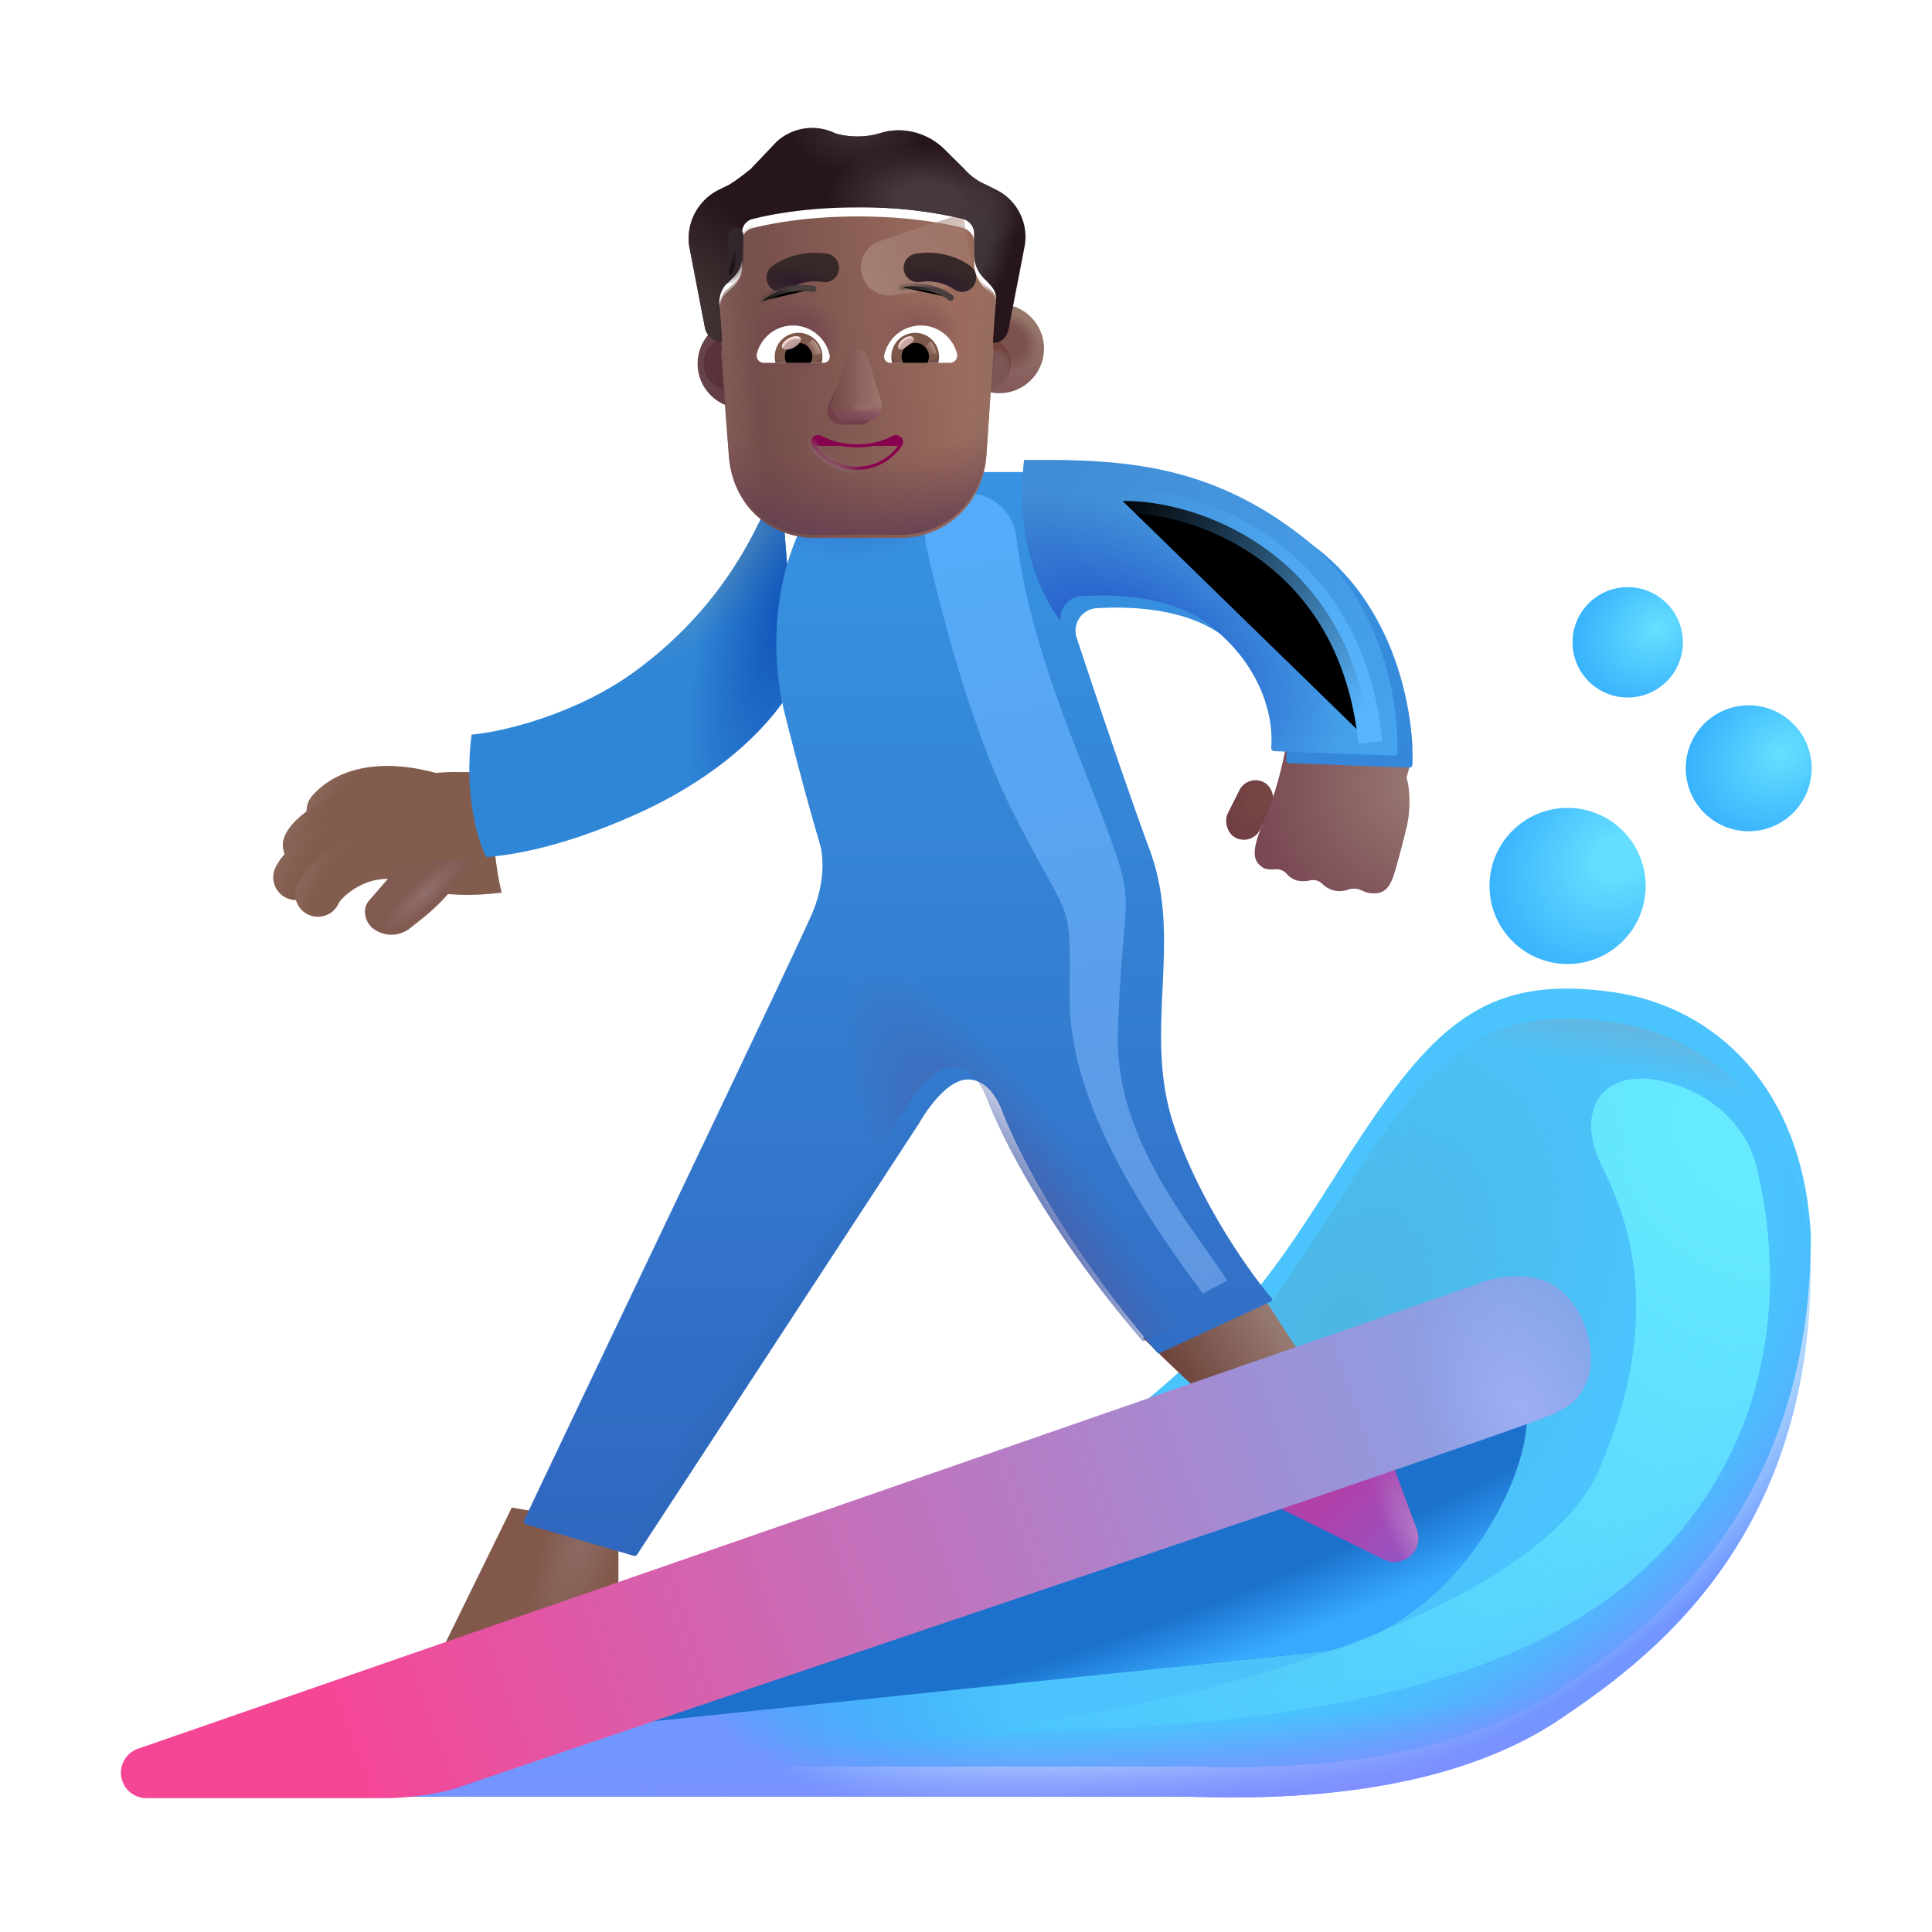 <svg width="100%" height="100%" viewBox="0 0 32 32" xmlns="http://www.w3.org/2000/svg"><g filter="url(#a)"><path fill="#4BC4FD" d="M19.75 29.76H6.017c3.433-1.326 10.769-4.346 12.657-5.818 2.359-1.84 2.937-3.291 4.109-4.976 1.172-1.684 2.062-2.293 3.922-2.035 1.691.234 3.164 1.574 3.289 4.039 0 4.594-2.74 6.555-4.164 7.511-1.907 1.28-4.625 1.326-6.078 1.28"/><path fill="url(#b)" d="M19.75 29.76H6.017c3.433-1.326 10.769-4.346 12.657-5.818 2.359-1.84 2.937-3.291 4.109-4.976 1.172-1.684 2.062-2.293 3.922-2.035 1.691.234 3.164 1.574 3.289 4.039 0 4.594-2.74 6.555-4.164 7.511-1.907 1.28-4.625 1.326-6.078 1.28"/></g><path fill="url(#c)" d="M19.75 29.76H6.017c3.433-1.326 10.769-4.346 12.657-5.818 2.359-1.84 2.937-3.291 4.109-4.976 1.172-1.684 2.062-2.293 3.922-2.035 1.691.234 3.164 1.574 3.289 4.039 0 4.594-2.74 6.555-4.164 7.511-1.907 1.28-4.625 1.326-6.078 1.28"/><path fill="url(#d)" d="M19.75 29.76H6.017c3.433-1.326 10.769-4.346 12.657-5.818 2.359-1.84 2.937-3.291 4.109-4.976 1.172-1.684 2.062-2.293 3.922-2.035 1.691.234 3.164 1.574 3.289 4.039 0 4.594-2.74 6.555-4.164 7.511-1.907 1.28-4.625 1.326-6.078 1.28"/><path fill="url(#e)" d="M19.75 29.76H6.017c3.433-1.326 10.769-4.346 12.657-5.818 2.359-1.84 2.937-3.291 4.109-4.976 1.172-1.684 2.062-2.293 3.922-2.035 1.691.234 3.164 1.574 3.289 4.039 0 4.594-2.74 6.555-4.164 7.511-1.907 1.28-4.625 1.326-6.078 1.28"/><path fill="url(#f)" d="M19.75 29.76H6.017c3.433-1.326 10.769-4.346 12.657-5.818 2.359-1.84 2.937-3.291 4.109-4.976 1.172-1.684 2.062-2.293 3.922-2.035 1.691.234 3.164 1.574 3.289 4.039 0 4.594-2.74 6.555-4.164 7.511-1.907 1.28-4.625 1.326-6.078 1.28"/><g filter="url(#g)"><path fill="#1B71CC" d="m21.985 27.345-14.375 1.5c4.687-2.24 11.938-4.406 14.375-6.188 1.826-1.334 2.896-1.199 3.281.563.219 1-1.031 3.625-3.281 4.125"/><path fill="url(#h)" d="m21.985 27.345-14.375 1.5c4.687-2.24 11.938-4.406 14.375-6.188 1.826-1.334 2.896-1.199 3.281.563.219 1-1.031 3.625-3.281 4.125"/></g><path fill="#81584A" d="m7.305 27.36 1.172-2.39 1.766.304v1.04z"/><path fill="url(#i)" d="m7.305 27.36 1.172-2.39 1.766.304v1.04z"/><path fill="url(#j)" d="M19.837 23.024a29 29 0 0 1-.907-.867l1.867-.883c.075.131.51.8.72 1.117z"/><path fill="url(#k)" d="m23.469 25.34-.422-1.144-2.351.537 2.225 1.098a.396.396 0 0 0 .547-.492"/><path fill="url(#l)" d="m23.469 25.34-.422-1.144-2.351.537 2.225 1.098a.396.396 0 0 0 .547-.492"/><g filter="url(#m)"><path fill="url(#n)" d="M24.458 21.274 2.29 28.963a.421.421 0 0 0 .138.82h3.948c.487 0 .968-.1 1.156-.157 5.922-2.016 17.406-5.86 18.176-6.2.443-.195.511-.378.605-.627v-.001c.094-.25.047-1.031-.5-1.453-.437-.338-1.105-.185-1.355-.07"/><path fill="url(#o)" d="M24.458 21.274 2.29 28.963a.421.421 0 0 0 .138.82h3.948c.487 0 .968-.1 1.156-.157 5.922-2.016 17.406-5.86 18.176-6.2.443-.195.511-.378.605-.627v-.001c.094-.25.047-1.031-.5-1.453-.437-.338-1.105-.185-1.355-.07"/></g><g filter="url(#p)"><circle cx="25.864" cy="14.774" r="1.293" fill="url(#q)"/></g><g filter="url(#r)"><circle cx="28.864" cy="12.825" r="1.043" fill="url(#s)"/></g><g filter="url(#t)"><circle cx="26.86" cy="10.739" r=".914" fill="url(#u)"/></g><rect width=".599" height="1.031" x="20.662" y="12.821" fill="url(#v)" rx=".299" transform="rotate(26.595 20.662 12.821)"/><g filter="url(#w)"><path fill="url(#x)" d="M20.68 13.861c.256-.588.373-1.22.399-1.462l2.047.024c.046.269-.04.583-.079.703.088.322.037.687 0 .829-.054.225-.178.713-.238.86-.074.184-.183.246-.348.23a.4.4 0 0 1-.148-.043.3.3 0 0 0-.23-.018.43.43 0 0 1-.227.018.43.43 0 0 1-.204-.112.22.22 0 0 0-.195-.06.5.5 0 0 1-.226.004.36.36 0 0 1-.172-.114.22.22 0 0 0-.175-.072c-.085.008-.183.003-.235-.04-.098-.082-.219-.176.031-.747"/></g><path fill="#825C4D" d="M7.602 12.788h.594c-.106.669.012 1.608.114 1.996-1.006.132-1.637-.108-1.856-.246l-.11-1.46c.332-.257.977-.3 1.258-.29"/><g filter="url(#y)"><path fill="#3086D6" d="M10.684 11.708c-.967.714-2.204 1.017-2.723 1.059-.13 1 .107 1.77.243 2.03.3-.027 1.148-.109 2.5-.718 1.679-.757 2.458-1.803 2.64-2.246l-.28-3.387c-.376 1.031-1.005 2.246-2.38 3.262"/><path fill="url(#z)" d="M10.684 11.708c-.967.714-2.204 1.017-2.723 1.059-.13 1 .107 1.77.243 2.03.3-.027 1.148-.109 2.5-.718 1.679-.757 2.458-1.803 2.64-2.246l-.28-3.387c-.376 1.031-1.005 2.246-2.38 3.262"/><path fill="url(#A)" d="M10.684 11.708c-.967.714-2.204 1.017-2.723 1.059-.13 1 .107 1.77.243 2.03.3-.027 1.148-.109 2.5-.718 1.679-.757 2.458-1.803 2.64-2.246l-.28-3.387c-.376 1.031-1.005 2.246-2.38 3.262"/></g><g filter="url(#B)"><path fill="url(#C)" d="M12.759 11.665c-.432-1.715.169-3.162.507-3.484l2.344-.563h1.742c1.524 0 2.822.19 4.203 1.258 1.354 1.047 1.622 2.8 1.589 3.592a.05.05 0 0 1-.051.047l-1.989-.075a.05.05 0 0 1-.049-.058c.038-.37-.066-1.273-1-2.014-.606-.481-1.519-.532-2.146-.494a.373.373 0 0 0-.323.498c.316.956.84 2.513 1.212 3.52.546 1.484-.11 2.953.375 4.484.377 1.192 1.203 2.418 1.636 2.92a.04.04 0 0 1-.013.064l-1.834.85a.04.04 0 0 1-.048-.01c-1.848-2.156-2.5-3.825-2.562-3.988-.062-.164-.23-.532-.574-.532-.275 0-.59.352-.809.731l-4.667 7.137a.05.05 0 0 1-.056.02l-1.783-.52a.05.05 0 0 1-.032-.067c1.499-3.164 4.542-9.51 4.773-10.058.21-.5.181-.917.14-1.086-.03-.13-.218-.711-.585-2.172"/><path fill="url(#D)" d="M12.759 11.665c-.432-1.715.169-3.162.507-3.484l2.344-.563h1.742c1.524 0 2.822.19 4.203 1.258 1.354 1.047 1.622 2.8 1.589 3.592a.05.05 0 0 1-.051.047l-1.989-.075a.05.05 0 0 1-.049-.058c.038-.37-.066-1.273-1-2.014-.606-.481-1.519-.532-2.146-.494a.373.373 0 0 0-.323.498c.316.956.84 2.513 1.212 3.52.546 1.484-.11 2.953.375 4.484.377 1.192 1.203 2.418 1.636 2.92a.04.04 0 0 1-.013.064l-1.834.85a.04.04 0 0 1-.048-.01c-1.848-2.156-2.5-3.825-2.562-3.988-.062-.164-.23-.532-.574-.532-.275 0-.59.352-.809.731l-4.667 7.137a.05.05 0 0 1-.056.02l-1.783-.52a.05.05 0 0 1-.032-.067c1.499-3.164 4.542-9.51 4.773-10.058.21-.5.181-.917.14-1.086-.03-.13-.218-.711-.585-2.172"/><path fill="url(#E)" d="M12.759 11.665c-.432-1.715.169-3.162.507-3.484l2.344-.563h1.742c1.524 0 2.822.19 4.203 1.258 1.354 1.047 1.622 2.8 1.589 3.592a.05.05 0 0 1-.051.047l-1.989-.075a.05.05 0 0 1-.049-.058c.038-.37-.066-1.273-1-2.014-.606-.481-1.519-.532-2.146-.494a.373.373 0 0 0-.323.498c.316.956.84 2.513 1.212 3.52.546 1.484-.11 2.953.375 4.484.377 1.192 1.203 2.418 1.636 2.92a.04.04 0 0 1-.013.064l-1.834.85a.04.04 0 0 1-.048-.01c-1.848-2.156-2.5-3.825-2.562-3.988-.062-.164-.23-.532-.574-.532-.275 0-.59.352-.809.731l-4.667 7.137a.05.05 0 0 1-.056.02l-1.783-.52a.05.05 0 0 1-.032-.067c1.499-3.164 4.542-9.51 4.773-10.058.21-.5.181-.917.14-1.086-.03-.13-.218-.711-.585-2.172"/></g><path fill="url(#F)" d="M12.759 11.665c-.432-1.715.169-3.162.507-3.484l2.344-.563h1.742c1.524 0 2.822.19 4.203 1.258 1.354 1.047 1.622 2.8 1.589 3.592a.05.05 0 0 1-.051.047l-1.989-.075a.05.05 0 0 1-.049-.058c.038-.37-.066-1.273-1-2.014-.606-.481-1.519-.532-2.146-.494a.373.373 0 0 0-.323.498c.316.956.84 2.513 1.212 3.52.546 1.484-.11 2.953.375 4.484.377 1.192 1.203 2.418 1.636 2.92a.04.04 0 0 1-.013.064l-1.834.85a.04.04 0 0 1-.048-.01c-1.848-2.156-2.5-3.825-2.562-3.988-.062-.164-.23-.532-.574-.532-.275 0-.59.352-.809.731l-4.667 7.137a.05.05 0 0 1-.056.02l-1.783-.52a.05.05 0 0 1-.032-.067c1.499-3.164 4.542-9.51 4.773-10.058.21-.5.181-.917.14-1.086-.03-.13-.218-.711-.585-2.172"/><path fill="url(#G)" d="M17.568 10.29a.37.37 0 0 1 .34-.416c.628-.038 1.541.013 2.147.494.934.74 1.038 1.643 1 2.014-.003.03.02.057.05.059l1.987.074c.028 0 .05-.02.052-.047.033-.793-.235-2.545-1.589-3.592-1.381-1.069-2.68-1.258-4.203-1.258h-.39c-.157 1.285.25 2.193.606 2.672"/><path fill="url(#H)" d="M17.568 10.29a.37.37 0 0 1 .34-.416c.628-.038 1.541.013 2.147.494.934.74 1.038 1.643 1 2.014-.003.03.02.057.05.059l1.987.074c.028 0 .05-.02.052-.047.033-.793-.235-2.545-1.589-3.592-1.381-1.069-2.68-1.258-4.203-1.258h-.39c-.157 1.285.25 2.193.606 2.672"/><path fill="#825C4D" fill-rule="evenodd" d="M7.127 13.556c-.941-.284-1.295.01-1.388.119a.375.375 0 1 1-.57-.488c.328-.382 1.014-.699 2.174-.35a.375.375 0 0 1-.216.719" clip-rule="evenodd"/><path fill="url(#I)" fill-rule="evenodd" d="M7.127 13.556c-.941-.284-1.295.01-1.388.119a.375.375 0 1 1-.57-.488c.328-.382 1.014-.699 2.174-.35a.375.375 0 0 1-.216.719" clip-rule="evenodd"/><path fill="#825C4D" fill-rule="evenodd" d="M5.404 14.151v.001s.02-.028.083-.08a1.7 1.7 0 0 1 .311-.193c.265-.13.608-.23.968-.218a.375.375 0 0 0 .024-.75 2.84 2.84 0 0 0-1.323.295c-.176.087-.33.185-.452.284-.11.09-.234.211-.296.355a.375.375 0 0 0 .685.306" clip-rule="evenodd"/><path fill="url(#J)" fill-rule="evenodd" d="M5.404 14.151v.001s.02-.028.083-.08a1.7 1.7 0 0 1 .311-.193c.265-.13.608-.23.968-.218a.375.375 0 0 0 .024-.75 2.84 2.84 0 0 0-1.323.295c-.176.087-.33.185-.452.284-.11.09-.234.211-.296.355a.375.375 0 0 0 .685.306" clip-rule="evenodd"/><path fill="#825C4D" fill-rule="evenodd" d="M5.25 14.679q-.005.007-.002.001a.375.375 0 0 1-.69-.296c.056-.129.165-.253.27-.354.116-.11.265-.224.438-.328a2.5 2.5 0 0 1 1.336-.369.375.375 0 1 1-.023.75 1.73 1.73 0 0 0-.927.262 1.8 1.8 0 0 0-.307.23c-.06.056-.087.093-.095.104" clip-rule="evenodd"/><path fill="url(#K)" fill-rule="evenodd" d="M5.25 14.679q-.005.007-.002.001a.375.375 0 0 1-.69-.296c.056-.129.165-.253.27-.354.116-.11.265-.224.438-.328a2.5 2.5 0 0 1 1.336-.369.375.375 0 1 1-.023.75 1.73 1.73 0 0 0-.927.262 1.8 1.8 0 0 0-.307.23c-.06.056-.087.093-.095.104" clip-rule="evenodd"/><path fill="#825C4D" fill-rule="evenodd" d="M5.611 14.957a.375.375 0 0 1-.69-.295c.093-.216.328-.446.6-.605a1.76 1.76 0 0 1 1.119-.236.375.375 0 1 1-.099.743 1 1 0 0 0-.641.14 1 1 0 0 0-.215.164.5.5 0 0 0-.074.089" clip-rule="evenodd"/><path fill="url(#L)" fill-rule="evenodd" d="M5.611 14.957a.375.375 0 0 1-.69-.295c.093-.216.328-.446.6-.605a1.76 1.76 0 0 1 1.119-.236.375.375 0 1 1-.099.743 1 1 0 0 0-.641.14 1 1 0 0 0-.215.164.5.5 0 0 0-.074.089" clip-rule="evenodd"/><path fill="#815B52" d="M6.126 14.9c.125-.138.398-.462.52-.606.23 0 .91-.067 1.198-.098-.39.715-.84 1.004-1.074 1.196-.316.21-.605 0-.644-.067-.047-.047-.157-.254 0-.426"/><path fill="url(#M)" d="M6.126 14.9c.125-.138.398-.462.52-.606.23 0 .91-.067 1.198-.098-.39.715-.84 1.004-1.074 1.196-.316.21-.605 0-.644-.067-.047-.047-.157-.254 0-.426"/><g filter="url(#N)"><path fill="url(#O)" d="M26.485 24.345c.981-2.279.626-3.887.055-5.014-.474-.936-.003-1.662 1.018-1.42.737.173 1.364.694 1.54 1.43.721 3.025-.313 6.182-3.582 7.816-2.95 1.475-7.854 1.594-9.937 1.469 3 0 9.804-1.722 10.906-4.281"/></g><g filter="url(#P)"><path fill="url(#Q)" d="M16.782 13.462c-.65-1.28-1.166-3.185-1.443-4.423a.714.714 0 0 1 .588-.856c.447-.075.855.271.91.722.205 1.698.95 3.373 1.445 4.682.578 1.531.312 1.063.234 3.516-.057 1.78 1.266 3.25 1.813 4.11l-.407.21c-.609-.828-2.203-2.945-2.203-4.851 0-1.792.063-1.141-.937-3.11"/></g><g filter="url(#R)"><path stroke="url(#S)" stroke-width=".4" d="M18.594 8.298c1.209-.021 3.782.828 4.104 4"/></g><g filter="url(#T)"><circle cx="12.093" cy="6.024" r=".739" fill="url(#U)"/></g><g filter="url(#V)"><circle cx="12.093" cy="6.025" r=".44" fill="url(#W)"/></g><g filter="url(#X)"><circle cx="16.303" cy="6.024" r=".739" fill="url(#Y)"/><circle cx="16.303" cy="6.024" r=".739" fill="url(#Z)"/></g><g filter="url(#aa)"><circle cx="16.303" cy="6.025" r=".44" fill="#7A5654"/><circle cx="16.303" cy="6.025" r=".44" fill="url(#ab)"/><circle cx="16.303" cy="6.025" r=".44" fill="url(#ac)"/></g><g filter="url(#ad)"><path fill="url(#ae)" d="m11.937 5.753.022.001s-.024-.378-.047-.637c0-.118.047-.26.142-.33l.071-.072a.47.47 0 0 0 .166-.377V3.96a.23.23 0 0 1 .19-.236c.285-.07.879-.189 1.733-.189s1.448.118 1.733.19c.095.023.19.117.19.235v.378c0 .141.071.283.166.377.223.156.209.242.19.425a20 20 0 0 0-.047.638h.008l-.118 1.751c-.071.784-.687 1.33-1.42 1.33h-1.422c-.757 0-1.35-.546-1.42-1.33z"/><path fill="url(#af)" d="m11.937 5.753.022.001s-.024-.378-.047-.637c0-.118.047-.26.142-.33l.071-.072a.47.47 0 0 0 .166-.377V3.96a.23.23 0 0 1 .19-.236c.285-.07.879-.189 1.733-.189s1.448.118 1.733.19c.095.023.19.117.19.235v.378c0 .141.071.283.166.377.223.156.209.242.19.425a20 20 0 0 0-.047.638h.008l-.118 1.751c-.071.784-.687 1.33-1.42 1.33h-1.422c-.757 0-1.35-.546-1.42-1.33z"/><path fill="url(#ag)" d="m11.937 5.753.022.001s-.024-.378-.047-.637c0-.118.047-.26.142-.33l.071-.072a.47.47 0 0 0 .166-.377V3.96a.23.23 0 0 1 .19-.236c.285-.07.879-.189 1.733-.189s1.448.118 1.733.19c.095.023.19.117.19.235v.378c0 .141.071.283.166.377.223.156.209.242.19.425a20 20 0 0 0-.047.638h.008l-.118 1.751c-.071.784-.687 1.33-1.42 1.33h-1.422c-.757 0-1.35-.546-1.42-1.33z"/></g><path fill="url(#ah)" d="M11.912 5.117c0-.118.047-.26.142-.33l.071-.072a.47.47 0 0 0 .166-.377V3.96a.23.23 0 0 1 .19-.236c.285-.07.879-.189 1.733-.189s1.448.118 1.733.19c.095.023.19.117.19.235v.378c0 .141.071.283.166.377.223.156.209.242.19.425a20 20 0 0 0-.047.638h.008l-.118 1.751c-.071.784-.687 1.33-1.42 1.33h-1.422c-.757 0-1.35-.546-1.42-1.33-.062-.803-.09-1.61-.162-2.412"/><path fill="url(#ai)" d="M11.912 5.117c0-.118.047-.26.142-.33l.071-.072a.47.47 0 0 0 .166-.377V3.96a.23.23 0 0 1 .19-.236c.285-.07.879-.189 1.733-.189s1.448.118 1.733.19c.095.023.19.117.19.235v.378c0 .141.071.283.166.377.223.156.209.242.19.425a20 20 0 0 0-.047.638h.008l-.118 1.751c-.071.784-.687 1.33-1.42 1.33h-1.422c-.757 0-1.35-.546-1.42-1.33-.062-.803-.09-1.61-.162-2.412"/><path fill="url(#aj)" d="M11.912 5.117c0-.118.047-.26.142-.33l.071-.072a.47.47 0 0 0 .166-.377V3.96a.23.23 0 0 1 .19-.236c.285-.07.879-.189 1.733-.189s1.448.118 1.733.19c.095.023.19.117.19.235v.378c0 .141.071.283.166.377.223.156.209.242.19.425a20 20 0 0 0-.047.638h.008l-.118 1.751c-.071.784-.687 1.33-1.42 1.33h-1.422c-.757 0-1.35-.546-1.42-1.33-.062-.803-.09-1.61-.162-2.412"/><g filter="url(#ak)"><path fill="url(#al)" d="m15.949 3.535-1.362.454a.463.463 0 0 0 .208.9l1.354-.182z"/></g><g filter="url(#am)"><path fill="#27151C" d="m16.327 3.158.19.094a.87.87 0 0 1 .451.944l-.261 1.346c-.023.139-.115.232-.253.236h-.008s.024-.402.047-.638c.02-.191-.014-.25-.19-.425a.56.56 0 0 1-.166-.377V3.96a.254.254 0 0 0-.19-.236 7.3 7.3 0 0 0-1.733-.189c-.854 0-1.448.118-1.733.189a.23.23 0 0 0-.19.236v.378a.47.47 0 0 1-.166.377l-.07.071c-.096.071-.143.213-.143.33.023.26.047.638.047.638h-.022a.28.28 0 0 1-.263-.236l-.26-1.345a.9.9 0 0 1 .474-.921l.19-.094c.119-.071.237-.166.356-.26l.427-.449a.87.87 0 0 1 .973-.141c.238.07.499.07.736 0 .357-.118.76-.024 1.045.236l.356.354a1 1 0 0 0 .356.26"/><path fill="url(#an)" d="m16.327 3.158.19.094a.87.87 0 0 1 .451.944l-.261 1.346c-.023.139-.115.232-.253.236h-.008s.024-.402.047-.638c.02-.191-.014-.25-.19-.425a.56.56 0 0 1-.166-.377V3.96a.254.254 0 0 0-.19-.236 7.3 7.3 0 0 0-1.733-.189c-.854 0-1.448.118-1.733.189a.23.23 0 0 0-.19.236v.378a.47.47 0 0 1-.166.377l-.07.071c-.096.071-.143.213-.143.33.023.26.047.638.047.638h-.022a.28.28 0 0 1-.263-.236l-.26-1.345a.9.9 0 0 1 .474-.921l.19-.094c.119-.071.237-.166.356-.26l.427-.449a.87.87 0 0 1 .973-.141c.238.07.499.07.736 0 .357-.118.76-.024 1.045.236l.356.354a1 1 0 0 0 .356.26"/><path fill="url(#ao)" d="m16.327 3.158.19.094a.87.87 0 0 1 .451.944l-.261 1.346c-.023.139-.115.232-.253.236h-.008s.024-.402.047-.638c.02-.191-.014-.25-.19-.425a.56.56 0 0 1-.166-.377V3.96a.254.254 0 0 0-.19-.236 7.3 7.3 0 0 0-1.733-.189c-.854 0-1.448.118-1.733.189a.23.23 0 0 0-.19.236v.378a.47.47 0 0 1-.166.377l-.07.071c-.096.071-.143.213-.143.33.023.26.047.638.047.638h-.022a.28.28 0 0 1-.263-.236l-.26-1.345a.9.9 0 0 1 .474-.921l.19-.094c.119-.071.237-.166.356-.26l.427-.449a.87.87 0 0 1 .973-.141c.238.07.499.07.736 0 .357-.118.76-.024 1.045.236l.356.354a1 1 0 0 0 .356.26"/><path fill="url(#ap)" d="m16.327 3.158.19.094a.87.87 0 0 1 .451.944l-.261 1.346c-.023.139-.115.232-.253.236h-.008s.024-.402.047-.638c.02-.191-.014-.25-.19-.425a.56.56 0 0 1-.166-.377V3.96a.254.254 0 0 0-.19-.236 7.3 7.3 0 0 0-1.733-.189c-.854 0-1.448.118-1.733.189a.23.23 0 0 0-.19.236v.378a.47.47 0 0 1-.166.377l-.07.071c-.096.071-.143.213-.143.33.023.26.047.638.047.638h-.022a.28.28 0 0 1-.263-.236l-.26-1.345a.9.9 0 0 1 .474-.921l.19-.094c.119-.071.237-.166.356-.26l.427-.449a.87.87 0 0 1 .973-.141c.238.07.499.07.736 0 .357-.118.76-.024 1.045.236l.356.354a1 1 0 0 0 .356.26"/><path fill="url(#aq)" d="m16.327 3.158.19.094a.87.87 0 0 1 .451.944l-.261 1.346c-.023.139-.115.232-.253.236h-.008s.024-.402.047-.638c.02-.191-.014-.25-.19-.425a.56.56 0 0 1-.166-.377V3.96a.254.254 0 0 0-.19-.236 7.3 7.3 0 0 0-1.733-.189c-.854 0-1.448.118-1.733.189a.23.23 0 0 0-.19.236v.378a.47.47 0 0 1-.166.377l-.07.071c-.096.071-.143.213-.143.33.023.26.047.638.047.638h-.022a.28.28 0 0 1-.263-.236l-.26-1.345a.9.9 0 0 1 .474-.921l.19-.094c.119-.071.237-.166.356-.26l.427-.449a.87.87 0 0 1 .973-.141c.238.07.499.07.736 0 .357-.118.76-.024 1.045.236l.356.354a1 1 0 0 0 .356.26"/></g><g filter="url(#ar)"><path fill="#71404A" d="m14.073 5.97-.363.753c-.045.154.063.31.216.31h.326c.153 0 .26-.158.216-.31l-.22-.753c-.048-.166-.126-.166-.175 0"/></g><g filter="url(#as)"><path fill="#8C5F5E" d="m14.025 5.898-.235.752a.24.24 0 0 0 .23.31h.348a.24.24 0 0 0 .23-.31l-.234-.752c-.05-.166-.286-.166-.339 0"/><path fill="url(#at)" d="m14.025 5.898-.235.752a.24.24 0 0 0 .23.31h.348a.24.24 0 0 0 .23-.31l-.234-.752c-.05-.166-.286-.166-.339 0"/><path fill="url(#au)" d="m14.025 5.898-.235.752a.24.24 0 0 0 .23.31h.348a.24.24 0 0 0 .23-.31l-.234-.752c-.05-.166-.286-.166-.339 0"/><path fill="url(#av)" d="m14.025 5.898-.235.752a.24.24 0 0 0 .23.31h.348a.24.24 0 0 0 .23-.31l-.234-.752c-.05-.166-.286-.166-.339 0"/><path fill="url(#aw)" d="m14.025 5.898-.235.752a.24.24 0 0 0 .23.31h.348a.24.24 0 0 0 .23-.31l-.234-.752c-.05-.166-.286-.166-.339 0"/></g><path fill="#88014F" stroke="url(#ax)" stroke-width=".1" d="M14.937 7.385a.11.11 0 0 0-.013-.142.12.12 0 0 0-.14-.023c-.17.089-.37.14-.59.14a1.3 1.3 0 0 1-.59-.14.12.12 0 0 0-.14.024.11.11 0 0 0-.012.14m1.485 0-.042-.027.042.027Zm0 0a.89.89 0 0 1-.743.397.89.89 0 0 1-.742-.396m0 0 .042-.028m-.042.028.042-.028m0 0a.84.84 0 0 0 .7.374c.294 0 .553-.15.7-.374.039-.057-.026-.123-.087-.093a1.3 1.3 0 0 1-.613.146c-.224 0-.435-.053-.613-.146-.06-.03-.125.038-.087.093Z"/><g filter="url(#ay)"><path fill="#352827" d="m15.84 4.82-.003-.002-.005-.004a1 1 0 0 0-.254-.141 1.25 1.25 0 0 0-.661-.07.236.236 0 1 0 .074.467.78.78 0 0 1 .522.097l.024.016.003.002a.236.236 0 0 0 .3-.364"/><path fill="url(#az)" d="m15.84 4.82-.003-.002-.005-.004a1 1 0 0 0-.254-.141 1.25 1.25 0 0 0-.661-.07.236.236 0 1 0 .074.467.78.78 0 0 1 .522.097l.024.016.003.002a.236.236 0 0 0 .3-.364"/></g><g filter="url(#aA)"><path fill="#352827" d="M12.524 4.82h.001l.003-.002.005-.004a1 1 0 0 1 .069-.048 1.254 1.254 0 0 1 .846-.163.236.236 0 1 1-.074.467.78.78 0 0 0-.522.097l-.024.016-.003.002a.236.236 0 0 1-.3-.364"/><path fill="url(#aB)" d="M12.524 4.82h.001l.003-.002.005-.004a1 1 0 0 1 .069-.048 1.254 1.254 0 0 1 .846-.163.236.236 0 1 1-.074.467.78.78 0 0 0-.522.097l-.024.016-.003.002a.236.236 0 0 1-.3-.364"/></g><path fill="#fff" d="M15.251 5.391c.29 0 .533.2.6.469.02.077-.04.15-.119.15h-.987a.102.102 0 0 1-.1-.12.62.62 0 0 1 .606-.499"/><path fill="url(#aC)" d="M15.16 5.512a.395.395 0 0 1 .38.499h-.763a.396.396 0 0 1 .382-.499"/><path fill="#000" d="M14.934 5.906c0-.125.1-.226.226-.226a.225.225 0 0 1 .2.33h-.4a.2.2 0 0 1-.027-.104"/><g filter="url(#aD)"><path fill="#C7A7A3" d="M15.13 5.595c.029.038-.03.084-.097.134s-.116.085-.144.047c-.029-.037.003-.109.07-.159.066-.05.143-.06.172-.022"/><path fill="url(#aE)" d="M15.13 5.595c.029.038-.03.084-.097.134s-.116.085-.144.047c-.029-.037.003-.109.07-.159.066-.05.143-.06.172-.022"/></g><g filter="url(#aF)"><path fill="url(#aG)" d="M15.511 5.855a.37.37 0 0 0-.102-.205l-.115.126.052.101z"/></g><path fill="#fff" d="M13.136 5.391c-.29 0-.534.2-.6.469-.02.077.04.15.118.15h.988a.102.102 0 0 0 .1-.12.62.62 0 0 0-.607-.499"/><path fill="url(#aH)" d="M13.227 5.512a.395.395 0 0 0-.381.499h.763a.398.398 0 0 0-.382-.499"/><path fill="#000" d="M13.453 5.906c0-.125-.1-.226-.226-.226a.225.225 0 0 0-.201.33h.4a.2.2 0 0 0 .027-.104"/><g filter="url(#aI)"><path fill="url(#aJ)" d="M13.588 5.86c0-.128-.104-.213-.132-.238l-.128.123.079.16z"/></g><g filter="url(#aK)" transform="rotate(-27.914 13.108 5.68)"><ellipse cx="13.108" cy="5.68" fill="#C7A7A3" fill-opacity=".9" rx=".172" ry=".087"/><ellipse cx="13.108" cy="5.68" fill="url(#aL)" rx=".172" ry=".087"/></g><g filter="url(#aM)"><path stroke="url(#aN)" stroke-linecap="round" stroke-width=".1" d="M14.93 4.757c.19-.034.56-.024.818.176"/></g><g filter="url(#aO)"><path stroke="url(#aP)" stroke-linecap="round" stroke-width=".1" d="M12.62 4.986c.144-.128.46-.262.852-.2"/></g><g filter="url(#aQ)"><path stroke="url(#aR)" stroke-linecap="round" stroke-width=".25" d="M12.188 3.895v.397c-.003.066-.031.213-.114.276"/></g><defs><radialGradient id="c" cx="0" cy="0" r="1" gradientTransform="rotate(63.803 -7.004 27.747)scale(8.707 12.569)" gradientUnits="userSpaceOnUse"><stop offset=".7" stop-color="#3EB9FF" stop-opacity="0"/><stop offset=".913" stop-color="#7196FF"/></radialGradient><radialGradient id="e" cx="0" cy="0" r="1" gradientTransform="matrix(3.562 -6.125 3.816 2.22 22.204 21.939)" gradientUnits="userSpaceOnUse"><stop stop-color="#4DB5E2"/><stop offset="1" stop-color="#4DB5E2" stop-opacity="0"/></radialGradient><radialGradient id="f" cx="0" cy="0" r="1" gradientTransform="matrix(2.156 -12.125 23.164 4.119 23.61 28.782)" gradientUnits="userSpaceOnUse"><stop offset=".931" stop-color="#66B4DD" stop-opacity="0"/><stop offset="1" stop-color="#66B4DD"/></radialGradient><radialGradient id="h" cx="0" cy="0" r="1" gradientTransform="rotate(71.993 -9.274 23.739)scale(3.549 17.476)" gradientUnits="userSpaceOnUse"><stop offset=".716" stop-color="#37A9FF" stop-opacity="0"/><stop offset="1" stop-color="#37A9FF"/></radialGradient><radialGradient id="i" cx="0" cy="0" r="1" gradientTransform="matrix(-.837 2.512 -.646 -.215 9.761 25.153)" gradientUnits="userSpaceOnUse"><stop stop-color="#8F6C66"/><stop offset="1" stop-color="#8F6C66" stop-opacity="0"/></radialGradient><radialGradient id="l" cx="0" cy="0" r="1" gradientTransform="matrix(-.734 -1.289 .429 -.245 23.579 25.485)" gradientUnits="userSpaceOnUse"><stop stop-color="#B77DC7"/><stop offset="1" stop-color="#B77DC7" stop-opacity="0"/></radialGradient><radialGradient id="o" cx="0" cy="0" r="1" gradientTransform="rotate(-110.045 20.746 2.825)scale(2.462 1.624)" gradientUnits="userSpaceOnUse"><stop stop-color="#9EAEF5"/><stop offset="1" stop-color="#9EAEF5" stop-opacity="0"/></radialGradient><radialGradient id="q" cx="0" cy="0" r="1" gradientTransform="rotate(146.686 11.213 11.144)scale(2.37 1.917)" gradientUnits="userSpaceOnUse"><stop offset=".171" stop-color="#64DDFF"/><stop offset="1" stop-color="#36B0FC"/></radialGradient><radialGradient id="s" cx="0" cy="0" r="1" gradientTransform="matrix(-1.476 .923 -.746 -1.194 29.42 12.568)" gradientUnits="userSpaceOnUse"><stop stop-color="#65E0FF"/><stop offset="1" stop-color="#36B0FC"/></radialGradient><radialGradient id="u" cx="0" cy="0" r="1" gradientTransform="rotate(147.995 12.166 9.178)scale(1.526 1.234)" gradientUnits="userSpaceOnUse"><stop stop-color="#65E0FF"/><stop offset="1" stop-color="#36B0FC"/></radialGradient><radialGradient id="v" cx="0" cy="0" r="1" gradientTransform="matrix(-.063 .732 -.56 -.049 21.024 13.12)" gradientUnits="userSpaceOnUse"><stop offset=".317" stop-color="#744543"/><stop offset="1" stop-color="#703D44"/></radialGradient><radialGradient id="x" cx="0" cy="0" r="1" gradientTransform="rotate(139.295 9.197 10.93)scale(2.803 2.759)" gradientUnits="userSpaceOnUse"><stop stop-color="#997A72"/><stop offset="1" stop-color="#794853"/></radialGradient><radialGradient id="z" cx="0" cy="0" r="1" gradientTransform="rotate(142.524 4.924 6.723)scale(4.725 1.214)" gradientUnits="userSpaceOnUse"><stop offset=".263" stop-color="#5391BE"/><stop offset="1" stop-color="#5391BE" stop-opacity="0"/></radialGradient><radialGradient id="A" cx="0" cy="0" r="1" gradientTransform="rotate(103.462 2.33 10.559)scale(4.161 1.354)" gradientUnits="userSpaceOnUse"><stop stop-color="#1154B9"/><stop offset="1" stop-color="#1154B9" stop-opacity="0"/></radialGradient><radialGradient id="D" cx="0" cy="0" r="1" gradientTransform="rotate(-58.113 27.657 2.024)scale(7.986 .633)" gradientUnits="userSpaceOnUse"><stop stop-color="#2B68B8"/><stop offset="1" stop-color="#2B68B8" stop-opacity="0"/></radialGradient><radialGradient id="E" cx="0" cy="0" r="1" gradientTransform="matrix(0 1.492 -2.049 0 13.776 7.618)" gradientUnits="userSpaceOnUse"><stop offset=".184" stop-color="#3168C8"/><stop offset="1" stop-color="#3168C8" stop-opacity="0"/></radialGradient><radialGradient id="F" cx="0" cy="0" r="1" gradientTransform="matrix(1.38 -.828 3.086 5.145 17.339 21.25)" gradientUnits="userSpaceOnUse"><stop offset=".256" stop-color="#4861AB"/><stop offset="1" stop-color="#4861AB" stop-opacity="0"/></radialGradient><radialGradient id="H" cx="0" cy="0" r="1" gradientTransform="matrix(3.557 1.626 -.935 2.045 18.61 10.765)" gradientUnits="userSpaceOnUse"><stop offset=".317" stop-color="#2965CE"/><stop offset="1" stop-color="#2965CE" stop-opacity="0"/><stop offset="1" stop-color="#815ECD" stop-opacity="0"/></radialGradient><radialGradient id="I" cx="0" cy="0" r="1" gradientTransform="rotate(-164.074 4.364 6.446)scale(1.78 1.881)" gradientUnits="userSpaceOnUse"><stop offset=".737" stop-color="#8A675B" stop-opacity="0"/><stop offset="1" stop-color="#8A675B"/></radialGradient><radialGradient id="J" cx="0" cy="0" r="1" gradientTransform="matrix(-1.667 -.636 .849 -2.224 6.355 14.416)" gradientUnits="userSpaceOnUse"><stop offset=".737" stop-color="#8A675B" stop-opacity="0"/><stop offset="1" stop-color="#8A675B"/></radialGradient><radialGradient id="K" cx="0" cy="0" r="1" gradientTransform="matrix(-1.649 -.687 .978 -2.345 6.177 14.959)" gradientUnits="userSpaceOnUse"><stop offset=".737" stop-color="#8A675B" stop-opacity="0"/><stop offset="1" stop-color="#8A675B"/></radialGradient><radialGradient id="L" cx="0" cy="0" r="1" gradientTransform="matrix(-1.403 -.602 .873 -2.035 6.294 15.23)" gradientUnits="userSpaceOnUse"><stop offset=".737" stop-color="#8A675B" stop-opacity="0"/><stop offset="1" stop-color="#8A675B"/></radialGradient><radialGradient id="M" cx="0" cy="0" r="1" gradientTransform="matrix(.141 .156 -.66 .594 7.037 14.792)" gradientUnits="userSpaceOnUse"><stop stop-color="#906E6A"/><stop offset="1" stop-color="#906E6A" stop-opacity="0"/></radialGradient><radialGradient id="O" cx="0" cy="0" r="1" gradientTransform="rotate(135 10.505 15.409)scale(15.954 20.294)" gradientUnits="userSpaceOnUse"><stop stop-color="#67ECFF"/><stop offset="1" stop-color="#67ECFF" stop-opacity="0"/></radialGradient><radialGradient id="U" cx="0" cy="0" r="1" gradientTransform="matrix(.777 0 0 1.359 11.354 6.024)" gradientUnits="userSpaceOnUse"><stop offset=".351" stop-color="#664249"/><stop offset="1" stop-color="#613641"/></radialGradient><radialGradient id="Z" cx="0" cy="0" r="1" gradientTransform="matrix(.366 -.266 .304 .418 16.468 5.907)" gradientUnits="userSpaceOnUse"><stop offset=".543" stop-color="#7C524C"/><stop offset="1" stop-color="#7C524C" stop-opacity="0"/></radialGradient><radialGradient id="ab" cx="0" cy="0" r="1" gradientTransform="matrix(.363 -.669 .391 .213 16.285 6.388)" gradientUnits="userSpaceOnUse"><stop offset=".755" stop-color="#73443E" stop-opacity="0"/><stop offset=".916" stop-color="#73443E"/></radialGradient><radialGradient id="ac" cx="0" cy="0" r="1" gradientTransform="rotate(44.706 .826 22.835)scale(.161 .208)" gradientUnits="userSpaceOnUse"><stop stop-color="#6C443E"/><stop offset="1" stop-color="#6C443E" stop-opacity="0"/></radialGradient><radialGradient id="af" cx="0" cy="0" r="1" gradientTransform="matrix(0 -.578 .712 0 15.233 5.462)" gradientUnits="userSpaceOnUse"><stop stop-color="#855354"/><stop offset="1" stop-color="#855354" stop-opacity="0"/></radialGradient><radialGradient id="ag" cx="0" cy="0" r="1" gradientTransform="matrix(0 -.608 .756 0 13.215 5.521)" gradientUnits="userSpaceOnUse"><stop stop-color="#6F414D"/><stop offset="1" stop-color="#6F414D" stop-opacity="0"/></radialGradient><radialGradient id="aj" cx="0" cy="0" r="1" gradientTransform="matrix(0 3.915 -5.315 0 14.06 5.24)" gradientUnits="userSpaceOnUse"><stop offset=".619" stop-color="#714250" stop-opacity="0"/><stop offset="1" stop-color="#5F3E52"/></radialGradient><radialGradient id="an" cx="0" cy="0" r="1" gradientTransform="matrix(.353 -1.308 .63 .17 16.117 4.207)" gradientUnits="userSpaceOnUse"><stop offset=".372" stop-color="#3D3437"/><stop offset="1" stop-color="#3D3437" stop-opacity="0"/></radialGradient><radialGradient id="ao" cx="0" cy="0" r="1" gradientTransform="matrix(1.693 .156 -.084 .91 15.39 3.428)" gradientUnits="userSpaceOnUse"><stop offset=".32" stop-color="#46383D"/><stop offset="1" stop-color="#46383D" stop-opacity="0"/></radialGradient><radialGradient id="ap" cx="0" cy="0" r="1" gradientTransform="matrix(0 .743 -1.151 0 14.194 2.218)" gradientUnits="userSpaceOnUse"><stop stop-color="#3E3034"/><stop offset="1" stop-color="#3E3034" stop-opacity="0"/></radialGradient><radialGradient id="aq" cx="0" cy="0" r="1" gradientTransform="matrix(1.36 -.997 1.562 2.131 11.34 5.235)" gradientUnits="userSpaceOnUse"><stop stop-color="#453938"/><stop offset="1" stop-color="#453938" stop-opacity="0"/></radialGradient><radialGradient id="aw" cx="0" cy="0" r="1" gradientTransform="matrix(0 .087 -.28 0 14.34 6.735)" gradientUnits="userSpaceOnUse"><stop stop-color="#976F6A"/><stop offset="1" stop-color="#976F6A" stop-opacity="0"/></radialGradient><radialGradient id="az" cx="0" cy="0" r="1" gradientTransform="matrix(.046 -.267 .79 .136 15.276 5.102)" gradientUnits="userSpaceOnUse"><stop stop-color="#301A2D"/><stop offset="1" stop-color="#301A2D" stop-opacity="0"/></radialGradient><radialGradient id="aB" cx="0" cy="0" r="1" gradientTransform="matrix(.046 -.267 .79 .136 12.997 5.102)" gradientUnits="userSpaceOnUse"><stop stop-color="#301A2D"/><stop offset="1" stop-color="#301A2D" stop-opacity="0"/></radialGradient><radialGradient id="aC" cx="0" cy="0" r="1" gradientTransform="matrix(0 .359 -.571 0 15.159 5.723)" gradientUnits="userSpaceOnUse"><stop offset=".802" stop-color="#7D574A"/><stop offset="1" stop-color="#694B43"/><stop offset="1" stop-color="#804D49"/><stop offset="1" stop-color="#664944"/></radialGradient><radialGradient id="aE" cx="0" cy="0" r="1" gradientTransform="matrix(-.103 -.132 .182 -.141 15.058 5.76)" gradientUnits="userSpaceOnUse"><stop offset=".766" stop-color="#FFE6E2" stop-opacity="0"/><stop offset=".966" stop-color="#FFE6E2"/></radialGradient><radialGradient id="aH" cx="0" cy="0" r="1" gradientTransform="matrix(0 .359 -.571 0 13.227 5.723)" gradientUnits="userSpaceOnUse"><stop offset=".802" stop-color="#7D574A"/><stop offset="1" stop-color="#694B43"/><stop offset="1" stop-color="#804D49"/><stop offset="1" stop-color="#664944"/></radialGradient><radialGradient id="aL" cx="0" cy="0" r="1" gradientTransform="rotate(-90.897 9.415 -3.539)scale(.219 .263)" gradientUnits="userSpaceOnUse"><stop offset=".766" stop-color="#FFE6E2" stop-opacity="0"/><stop offset=".966" stop-color="#FFE6E2"/></radialGradient><filter id="a" width="23.977" height="13.398" x="6.016" y="16.374" color-interpolation-filters="sRGB" filterUnits="userSpaceOnUse"><feFlood flood-opacity="0" result="BackgroundImageFix"/><feBlend in="SourceGraphic" in2="BackgroundImageFix" result="shape"/><feColorMatrix in="SourceAlpha" result="hardAlpha" values="0 0 0 0 0 0 0 0 0 0 0 0 0 0 0 0 0 0 127 0"/><feOffset dy="-.5"/><feGaussianBlur stdDeviation=".5"/><feComposite in2="hardAlpha" k2="-1" k3="1" operator="arithmetic"/><feColorMatrix values="0 0 0 0 0.251 0 0 0 0 0.729 0 0 0 0 1 0 0 0 1 0"/><feBlend in2="shape" result="effect1_innerShadow_3987_22996"/></filter><filter id="g" width="20.681" height="10.082" x="6.11" y="20.263" color-interpolation-filters="sRGB" filterUnits="userSpaceOnUse"><feFlood flood-opacity="0" result="BackgroundImageFix"/><feBlend in="SourceGraphic" in2="BackgroundImageFix" result="shape"/><feGaussianBlur result="effect1_foregroundBlur_3987_22996" stdDeviation=".75"/></filter><filter id="m" width="24.344" height="8.644" x="2.007" y="21.139" color-interpolation-filters="sRGB" filterUnits="userSpaceOnUse"><feFlood flood-opacity="0" result="BackgroundImageFix"/><feBlend in="SourceGraphic" in2="BackgroundImageFix" result="shape"/><feColorMatrix in="SourceAlpha" result="hardAlpha" values="0 0 0 0 0 0 0 0 0 0 0 0 0 0 0 0 0 0 127 0"/><feOffset/><feGaussianBlur stdDeviation=".25"/><feComposite in2="hardAlpha" k2="-1" k3="1" operator="arithmetic"/><feColorMatrix values="0 0 0 0 0.49 0 0 0 0 0.416 0 0 0 0 0.839 0 0 0 1 0"/><feBlend in2="shape" result="effect1_innerShadow_3987_22996"/></filter><filter id="p" width="2.686" height="2.686" x="24.571" y="13.381" color-interpolation-filters="sRGB" filterUnits="userSpaceOnUse"><feFlood flood-opacity="0" result="BackgroundImageFix"/><feBlend in="SourceGraphic" in2="BackgroundImageFix" result="shape"/><feColorMatrix in="SourceAlpha" result="hardAlpha" values="0 0 0 0 0 0 0 0 0 0 0 0 0 0 0 0 0 0 127 0"/><feOffset dx=".1" dy="-.1"/><feGaussianBlur stdDeviation=".3"/><feComposite in2="hardAlpha" k2="-1" k3="1" operator="arithmetic"/><feColorMatrix values="0 0 0 0 0.29 0 0 0 0 0.62 0 0 0 0 0.953 0 0 0 1 0"/><feBlend in2="shape" result="effect1_innerShadow_3987_22996"/></filter><filter id="r" width="2.186" height="2.186" x="27.821" y="11.682" color-interpolation-filters="sRGB" filterUnits="userSpaceOnUse"><feFlood flood-opacity="0" result="BackgroundImageFix"/><feBlend in="SourceGraphic" in2="BackgroundImageFix" result="shape"/><feColorMatrix in="SourceAlpha" result="hardAlpha" values="0 0 0 0 0 0 0 0 0 0 0 0 0 0 0 0 0 0 127 0"/><feOffset dx=".1" dy="-.1"/><feGaussianBlur stdDeviation=".3"/><feComposite in2="hardAlpha" k2="-1" k3="1" operator="arithmetic"/><feColorMatrix values="0 0 0 0 0.29 0 0 0 0 0.62 0 0 0 0 0.953 0 0 0 1 0"/><feBlend in2="shape" result="effect1_innerShadow_3987_22996"/></filter><filter id="t" width="1.928" height="1.928" x="25.946" y="9.725" color-interpolation-filters="sRGB" filterUnits="userSpaceOnUse"><feFlood flood-opacity="0" result="BackgroundImageFix"/><feBlend in="SourceGraphic" in2="BackgroundImageFix" result="shape"/><feColorMatrix in="SourceAlpha" result="hardAlpha" values="0 0 0 0 0 0 0 0 0 0 0 0 0 0 0 0 0 0 127 0"/><feOffset dx=".1" dy="-.1"/><feGaussianBlur stdDeviation=".225"/><feComposite in2="hardAlpha" k2="-1" k3="1" operator="arithmetic"/><feColorMatrix values="0 0 0 0 0.29 0 0 0 0 0.62 0 0 0 0 0.953 0 0 0 1 0"/><feBlend in2="shape" result="effect1_innerShadow_3987_22996"/></filter><filter id="w" width="2.857" height="2.898" x="20.532" y="12.149" color-interpolation-filters="sRGB" filterUnits="userSpaceOnUse"><feFlood flood-opacity="0" result="BackgroundImageFix"/><feBlend in="SourceGraphic" in2="BackgroundImageFix" result="shape"/><feColorMatrix in="SourceAlpha" result="hardAlpha" values="0 0 0 0 0 0 0 0 0 0 0 0 0 0 0 0 0 0 127 0"/><feOffset dx=".25" dy="-.25"/><feGaussianBlur stdDeviation=".5"/><feComposite in2="hardAlpha" k2="-1" k3="1" operator="arithmetic"/><feColorMatrix values="0 0 0 0 0.475 0 0 0 0 0.263 0 0 0 0 0.239 0 0 0 1 0"/><feBlend in2="shape" result="effect1_innerShadow_3987_22996"/></filter><filter id="y" width="5.571" height="6.952" x="7.773" y="7.846" color-interpolation-filters="sRGB" filterUnits="userSpaceOnUse"><feFlood flood-opacity="0" result="BackgroundImageFix"/><feBlend in="SourceGraphic" in2="BackgroundImageFix" result="shape"/><feColorMatrix in="SourceAlpha" result="hardAlpha" values="0 0 0 0 0 0 0 0 0 0 0 0 0 0 0 0 0 0 127 0"/><feOffset dx="-.15" dy="-.6"/><feGaussianBlur stdDeviation=".3"/><feComposite in2="hardAlpha" k2="-1" k3="1" operator="arithmetic"/><feColorMatrix values="0 0 0 0 0.157 0 0 0 0 0.396 0 0 0 0 0.769 0 0 0 1 0"/><feBlend in2="shape" result="effect1_innerShadow_3987_22996"/></filter><filter id="B" width="14.97" height="18.152" x="8.427" y="7.618" color-interpolation-filters="sRGB" filterUnits="userSpaceOnUse"><feFlood flood-opacity="0" result="BackgroundImageFix"/><feBlend in="SourceGraphic" in2="BackgroundImageFix" result="shape"/><feColorMatrix in="SourceAlpha" result="hardAlpha" values="0 0 0 0 0 0 0 0 0 0 0 0 0 0 0 0 0 0 127 0"/><feOffset dx=".25" dy=".2"/><feGaussianBlur stdDeviation=".15"/><feComposite in2="hardAlpha" k2="-1" k3="1" operator="arithmetic"/><feColorMatrix values="0 0 0 0 0.271 0 0 0 0 0.537 0 0 0 0 0.8 0 0 0 1 0"/><feBlend in2="shape" result="effect1_innerShadow_3987_22996"/></filter><filter id="N" width="17.737" height="14.8" x="13.579" y="15.864" color-interpolation-filters="sRGB" filterUnits="userSpaceOnUse"><feFlood flood-opacity="0" result="BackgroundImageFix"/><feBlend in="SourceGraphic" in2="BackgroundImageFix" result="shape"/><feGaussianBlur result="effect1_foregroundBlur_3987_22996" stdDeviation="1"/></filter><filter id="P" width="6.506" height="14.75" x="14.572" y="7.423" color-interpolation-filters="sRGB" filterUnits="userSpaceOnUse"><feFlood flood-opacity="0" result="BackgroundImageFix"/><feBlend in="SourceGraphic" in2="BackgroundImageFix" result="shape"/><feGaussianBlur result="effect1_foregroundBlur_3987_22996" stdDeviation=".375"/></filter><filter id="R" width="5.506" height="5.421" x="17.991" y="7.497" color-interpolation-filters="sRGB" filterUnits="userSpaceOnUse"><feFlood flood-opacity="0" result="BackgroundImageFix"/><feBlend in="SourceGraphic" in2="BackgroundImageFix" result="shape"/><feGaussianBlur result="effect1_foregroundBlur_3987_22996" stdDeviation=".3"/></filter><filter id="T" width="1.678" height="1.478" x="11.354" y="5.286" color-interpolation-filters="sRGB" filterUnits="userSpaceOnUse"><feFlood flood-opacity="0" result="BackgroundImageFix"/><feBlend in="SourceGraphic" in2="BackgroundImageFix" result="shape"/><feColorMatrix in="SourceAlpha" result="hardAlpha" values="0 0 0 0 0 0 0 0 0 0 0 0 0 0 0 0 0 0 127 0"/><feOffset dx=".2"/><feGaussianBlur stdDeviation=".15"/><feComposite in2="hardAlpha" k2="-1" k3="1" operator="arithmetic"/><feColorMatrix values="0 0 0 0 0.518 0 0 0 0 0.384 0 0 0 0 0.349 0 0 0 1 0"/><feBlend in2="shape" result="effect1_innerShadow_3987_22996"/></filter><filter id="V" width="1.881" height="1.881" x="11.153" y="5.084" color-interpolation-filters="sRGB" filterUnits="userSpaceOnUse"><feFlood flood-opacity="0" result="BackgroundImageFix"/><feBlend in="SourceGraphic" in2="BackgroundImageFix" result="shape"/><feGaussianBlur result="effect1_foregroundBlur_3987_22996" stdDeviation=".25"/></filter><filter id="X" width="1.728" height="1.728" x="15.565" y="5.036" color-interpolation-filters="sRGB" filterUnits="userSpaceOnUse"><feFlood flood-opacity="0" result="BackgroundImageFix"/><feBlend in="SourceGraphic" in2="BackgroundImageFix" result="shape"/><feColorMatrix in="SourceAlpha" result="hardAlpha" values="0 0 0 0 0 0 0 0 0 0 0 0 0 0 0 0 0 0 127 0"/><feOffset dx=".25" dy="-.25"/><feGaussianBlur stdDeviation=".25"/><feComposite in2="hardAlpha" k2="-1" k3="1" operator="arithmetic"/><feColorMatrix values="0 0 0 0 0.482 0 0 0 0 0.278 0 0 0 0 0.373 0 0 0 1 0"/><feBlend in2="shape" result="effect1_innerShadow_3987_22996"/></filter><filter id="aa" width="1.881" height="1.881" x="15.363" y="5.084" color-interpolation-filters="sRGB" filterUnits="userSpaceOnUse"><feFlood flood-opacity="0" result="BackgroundImageFix"/><feBlend in="SourceGraphic" in2="BackgroundImageFix" result="shape"/><feGaussianBlur result="effect1_foregroundBlur_3987_22996" stdDeviation=".25"/></filter><filter id="ad" width="4.591" height="5.373" x="11.912" y="3.535" color-interpolation-filters="sRGB" filterUnits="userSpaceOnUse"><feFlood flood-opacity="0" result="BackgroundImageFix"/><feBlend in="SourceGraphic" in2="BackgroundImageFix" result="shape"/><feColorMatrix in="SourceAlpha" result="hardAlpha" values="0 0 0 0 0 0 0 0 0 0 0 0 0 0 0 0 0 0 127 0"/><feOffset dy=".05"/><feGaussianBlur stdDeviation=".05"/><feComposite in2="hardAlpha" k2="-1" k3="1" operator="arithmetic"/><feColorMatrix values="0 0 0 0 0.255 0 0 0 0 0.137 0 0 0 0 0.114 0 0 0 1 0"/><feBlend in2="shape" result="effect1_innerShadow_3987_22996"/></filter><filter id="ak" width="5.879" height="5.357" x="12.27" y="1.535" color-interpolation-filters="sRGB" filterUnits="userSpaceOnUse"><feFlood flood-opacity="0" result="BackgroundImageFix"/><feBlend in="SourceGraphic" in2="BackgroundImageFix" result="shape"/><feGaussianBlur result="effect1_foregroundBlur_3987_22996" stdDeviation="1"/></filter><filter id="am" width="5.577" height="3.66" x="11.406" y="2.118" color-interpolation-filters="sRGB" filterUnits="userSpaceOnUse"><feFlood flood-opacity="0" result="BackgroundImageFix"/><feBlend in="SourceGraphic" in2="BackgroundImageFix" result="shape"/><feColorMatrix in="SourceAlpha" result="hardAlpha" values="0 0 0 0 0 0 0 0 0 0 0 0 0 0 0 0 0 0 127 0"/><feOffset dy="-.1"/><feGaussianBlur stdDeviation=".075"/><feComposite in2="hardAlpha" k2="-1" k3="1" operator="arithmetic"/><feColorMatrix values="0 0 0 0 0.039 0 0 0 0 0.008 0 0 0 0 0.02 0 0 0 1 0"/><feBlend in2="shape" result="effect1_innerShadow_3987_22996"/></filter><filter id="ar" width="2.279" height="2.687" x="12.949" y="5.095" color-interpolation-filters="sRGB" filterUnits="userSpaceOnUse"><feFlood flood-opacity="0" result="BackgroundImageFix"/><feBlend in="SourceGraphic" in2="BackgroundImageFix" result="shape"/><feGaussianBlur result="effect1_foregroundBlur_3987_22996" stdDeviation=".375"/></filter><filter id="as" width="1.031" height="1.387" x="13.679" y="5.673" color-interpolation-filters="sRGB" filterUnits="userSpaceOnUse"><feFlood flood-opacity="0" result="BackgroundImageFix"/><feBlend in="SourceGraphic" in2="BackgroundImageFix" result="shape"/><feGaussianBlur result="effect1_foregroundBlur_3987_22996" stdDeviation=".05"/></filter><filter id="ay" width="1.458" height="1.052" x="14.718" y="4.187" color-interpolation-filters="sRGB" filterUnits="userSpaceOnUse"><feFlood flood-opacity="0" result="BackgroundImageFix"/><feBlend in="SourceGraphic" in2="BackgroundImageFix" result="shape"/><feColorMatrix in="SourceAlpha" result="hardAlpha" values="0 0 0 0 0 0 0 0 0 0 0 0 0 0 0 0 0 0 127 0"/><feOffset dx=".25" dy="-.4"/><feGaussianBlur stdDeviation=".3"/><feComposite in2="hardAlpha" k2="-1" k3="1" operator="arithmetic"/><feColorMatrix values="0 0 0 0 0.157 0 0 0 0 0.078 0 0 0 0 0.11 0 0 0 1 0"/><feBlend in2="shape" result="effect1_innerShadow_3987_22996"/></filter><filter id="aA" width="1.458" height="1.052" x="12.439" y="4.187" color-interpolation-filters="sRGB" filterUnits="userSpaceOnUse"><feFlood flood-opacity="0" result="BackgroundImageFix"/><feBlend in="SourceGraphic" in2="BackgroundImageFix" result="shape"/><feColorMatrix in="SourceAlpha" result="hardAlpha" values="0 0 0 0 0 0 0 0 0 0 0 0 0 0 0 0 0 0 127 0"/><feOffset dx=".25" dy="-.4"/><feGaussianBlur stdDeviation=".3"/><feComposite in2="hardAlpha" k2="-1" k3="1" operator="arithmetic"/><feColorMatrix values="0 0 0 0 0.157 0 0 0 0 0.078 0 0 0 0 0.11 0 0 0 1 0"/><feBlend in2="shape" result="effect1_innerShadow_3987_22996"/></filter><filter id="aD" width=".46" height=".42" x="14.778" y="5.472" color-interpolation-filters="sRGB" filterUnits="userSpaceOnUse"><feFlood flood-opacity="0" result="BackgroundImageFix"/><feBlend in="SourceGraphic" in2="BackgroundImageFix" result="shape"/><feGaussianBlur result="effect1_foregroundBlur_3987_22996" stdDeviation=".05"/></filter><filter id="aF" width=".617" height=".627" x="15.094" y="5.45" color-interpolation-filters="sRGB" filterUnits="userSpaceOnUse"><feFlood flood-opacity="0" result="BackgroundImageFix"/><feBlend in="SourceGraphic" in2="BackgroundImageFix" result="shape"/><feGaussianBlur result="effect1_foregroundBlur_3987_22996" stdDeviation=".1"/></filter><filter id="aI" width=".659" height=".683" x="13.128" y="5.422" color-interpolation-filters="sRGB" filterUnits="userSpaceOnUse"><feFlood flood-opacity="0" result="BackgroundImageFix"/><feBlend in="SourceGraphic" in2="BackgroundImageFix" result="shape"/><feGaussianBlur result="effect1_foregroundBlur_3987_22996" stdDeviation=".1"/></filter><filter id="aK" width=".516" height=".423" x="12.85" y="5.469" color-interpolation-filters="sRGB" filterUnits="userSpaceOnUse"><feFlood flood-opacity="0" result="BackgroundImageFix"/><feBlend in="SourceGraphic" in2="BackgroundImageFix" result="shape"/><feGaussianBlur result="effect1_foregroundBlur_3987_22996" stdDeviation=".05"/></filter><filter id="aM" width="1.219" height=".591" x="14.729" y="4.542" color-interpolation-filters="sRGB" filterUnits="userSpaceOnUse"><feFlood flood-opacity="0" result="BackgroundImageFix"/><feBlend in="SourceGraphic" in2="BackgroundImageFix" result="shape"/><feGaussianBlur result="effect1_foregroundBlur_3987_22996" stdDeviation=".075"/></filter><filter id="aO" width="1.253" height=".616" x="12.419" y="4.57" color-interpolation-filters="sRGB" filterUnits="userSpaceOnUse"><feFlood flood-opacity="0" result="BackgroundImageFix"/><feBlend in="SourceGraphic" in2="BackgroundImageFix" result="shape"/><feGaussianBlur result="effect1_foregroundBlur_3987_22996" stdDeviation=".075"/></filter><filter id="aQ" width=".864" height="1.422" x="11.699" y="3.52" color-interpolation-filters="sRGB" filterUnits="userSpaceOnUse"><feFlood flood-opacity="0" result="BackgroundImageFix"/><feBlend in="SourceGraphic" in2="BackgroundImageFix" result="shape"/><feGaussianBlur result="effect1_foregroundBlur_3987_22996" stdDeviation=".125"/></filter><linearGradient id="b" x1="7.172" x2="16.735" y1="29.376" y2="29.376" gradientUnits="userSpaceOnUse"><stop stop-color="#2D7CF2"/><stop offset="1" stop-color="#2D7CF2" stop-opacity="0"/></linearGradient><linearGradient id="d" x1="16.86" x2="16.766" y1="30.282" y2="28.657" gradientUnits="userSpaceOnUse"><stop offset=".178" stop-color="#7F8FFF"/><stop offset="1" stop-color="#7F8FFF" stop-opacity="0"/></linearGradient><linearGradient id="j" x1="21.172" x2="19.469" y1="21.938" y2="23.024" gradientUnits="userSpaceOnUse"><stop stop-color="#967A70"/><stop offset="1" stop-color="#6B3F38"/></linearGradient><linearGradient id="k" x1="22.095" x2="23.329" y1="24.845" y2="26.126" gradientUnits="userSpaceOnUse"><stop stop-color="#B041AB"/><stop offset="1" stop-color="#9157C5"/></linearGradient><linearGradient id="n" x1="5.891" x2="25.735" y1="29.251" y2="22.345" gradientUnits="userSpaceOnUse"><stop stop-color="#F54696"/><stop offset="1" stop-color="#84A6E9"/></linearGradient><linearGradient id="C" x1="15.777" x2="15.777" y1="7.618" y2="25.579" gradientUnits="userSpaceOnUse"><stop stop-color="#3794E2"/><stop offset="1" stop-color="#3066BF"/></linearGradient><linearGradient id="G" x1="23.651" x2="16.517" y1="12.515" y2="8.561" gradientUnits="userSpaceOnUse"><stop stop-color="#46A5EF"/><stop offset=".91" stop-color="#418DD5"/></linearGradient><linearGradient id="Q" x1="17.826" x2="20.269" y1="8.173" y2="21.409" gradientUnits="userSpaceOnUse"><stop stop-color="#54ACFA"/><stop offset="1" stop-color="#6096E0"/></linearGradient><linearGradient id="S" x1="22.438" x2="18.766" y1="11.892" y2="8.001" gradientUnits="userSpaceOnUse"><stop stop-color="#57B4FD"/><stop offset="1" stop-color="#57B4FD" stop-opacity="0"/></linearGradient><linearGradient id="W" x1="12.093" x2="11.81" y1="6.148" y2="6.148" gradientUnits="userSpaceOnUse"><stop stop-color="#553038"/><stop offset="1" stop-color="#59323C"/></linearGradient><linearGradient id="Y" x1="16.784" x2="16.422" y1="5.541" y2="6.664" gradientUnits="userSpaceOnUse"><stop stop-color="#96776B"/><stop offset="1" stop-color="#855A5B"/></linearGradient><linearGradient id="ae" x1="15.98" x2="12.601" y1="6.197" y2="6.701" gradientUnits="userSpaceOnUse"><stop stop-color="#9B6C5E"/><stop offset="1" stop-color="#744D4A"/></linearGradient><linearGradient id="ah" x1="11.806" x2="12.639" y1="7.39" y2="7.36" gradientUnits="userSpaceOnUse"><stop stop-color="#84615A"/><stop offset="1" stop-color="#84615A" stop-opacity="0"/></linearGradient><linearGradient id="ai" x1="16.347" x2="15.88" y1="7.019" y2="6.975" gradientUnits="userSpaceOnUse"><stop stop-color="#966D5F"/><stop offset="1" stop-color="#966D5F" stop-opacity="0"/></linearGradient><linearGradient id="al" x1="13.959" x2="17.564" y1="4.876" y2="3.585" gradientUnits="userSpaceOnUse"><stop offset=".109" stop-color="#A47F73"/><stop offset="1" stop-color="#A27B71" stop-opacity="0"/></linearGradient><linearGradient id="at" x1="13.812" x2="14.227" y1="6.489" y2="6.489" gradientUnits="userSpaceOnUse"><stop stop-color="#754E46"/><stop offset="1" stop-color="#754E46" stop-opacity="0"/></linearGradient><linearGradient id="au" x1="14.61" x2="14.156" y1="6.631" y2="6.625" gradientUnits="userSpaceOnUse"><stop stop-color="#9D766B"/><stop offset="1" stop-color="#9D766B" stop-opacity="0"/></linearGradient><linearGradient id="av" x1="14.281" x2="14.281" y1="6.96" y2="6.706" gradientUnits="userSpaceOnUse"><stop stop-color="#7C4559"/><stop offset="1" stop-color="#7C4559" stop-opacity="0"/></linearGradient><linearGradient id="ax" x1="13.735" x2="13.928" y1="7.675" y2="7.37" gradientUnits="userSpaceOnUse"><stop stop-color="#865E63"/><stop offset=".663" stop-color="#865E63" stop-opacity="0"/></linearGradient><linearGradient id="aG" x1="15.503" x2="15.364" y1="5.747" y2="5.832" gradientUnits="userSpaceOnUse"><stop stop-color="#B4948D"/><stop offset="1" stop-color="#B4948D" stop-opacity="0"/></linearGradient><linearGradient id="aJ" x1="13.557" x2="13.418" y1="5.747" y2="5.832" gradientUnits="userSpaceOnUse"><stop stop-color="#B4948D"/><stop offset="1" stop-color="#B4948D" stop-opacity="0"/></linearGradient><linearGradient id="aN" x1="15.51" x2="15.324" y1="4.8" y2="4.42" gradientUnits="userSpaceOnUse"><stop stop-color="#483E3E"/><stop offset="1" stop-color="#483E3E" stop-opacity="0"/></linearGradient><linearGradient id="aP" x1="13.162" x2="12.636" y1="4.743" y2="4.522" gradientUnits="userSpaceOnUse"><stop stop-color="#483E3E"/><stop offset="1" stop-color="#483E3E" stop-opacity="0"/></linearGradient><linearGradient id="aR" x1="12.131" x2="12.131" y1="3.851" y2="4.806" gradientUnits="userSpaceOnUse"><stop offset=".228" stop-color="#32272D"/><stop offset="1" stop-color="#32272D" stop-opacity="0"/></linearGradient></defs></svg>